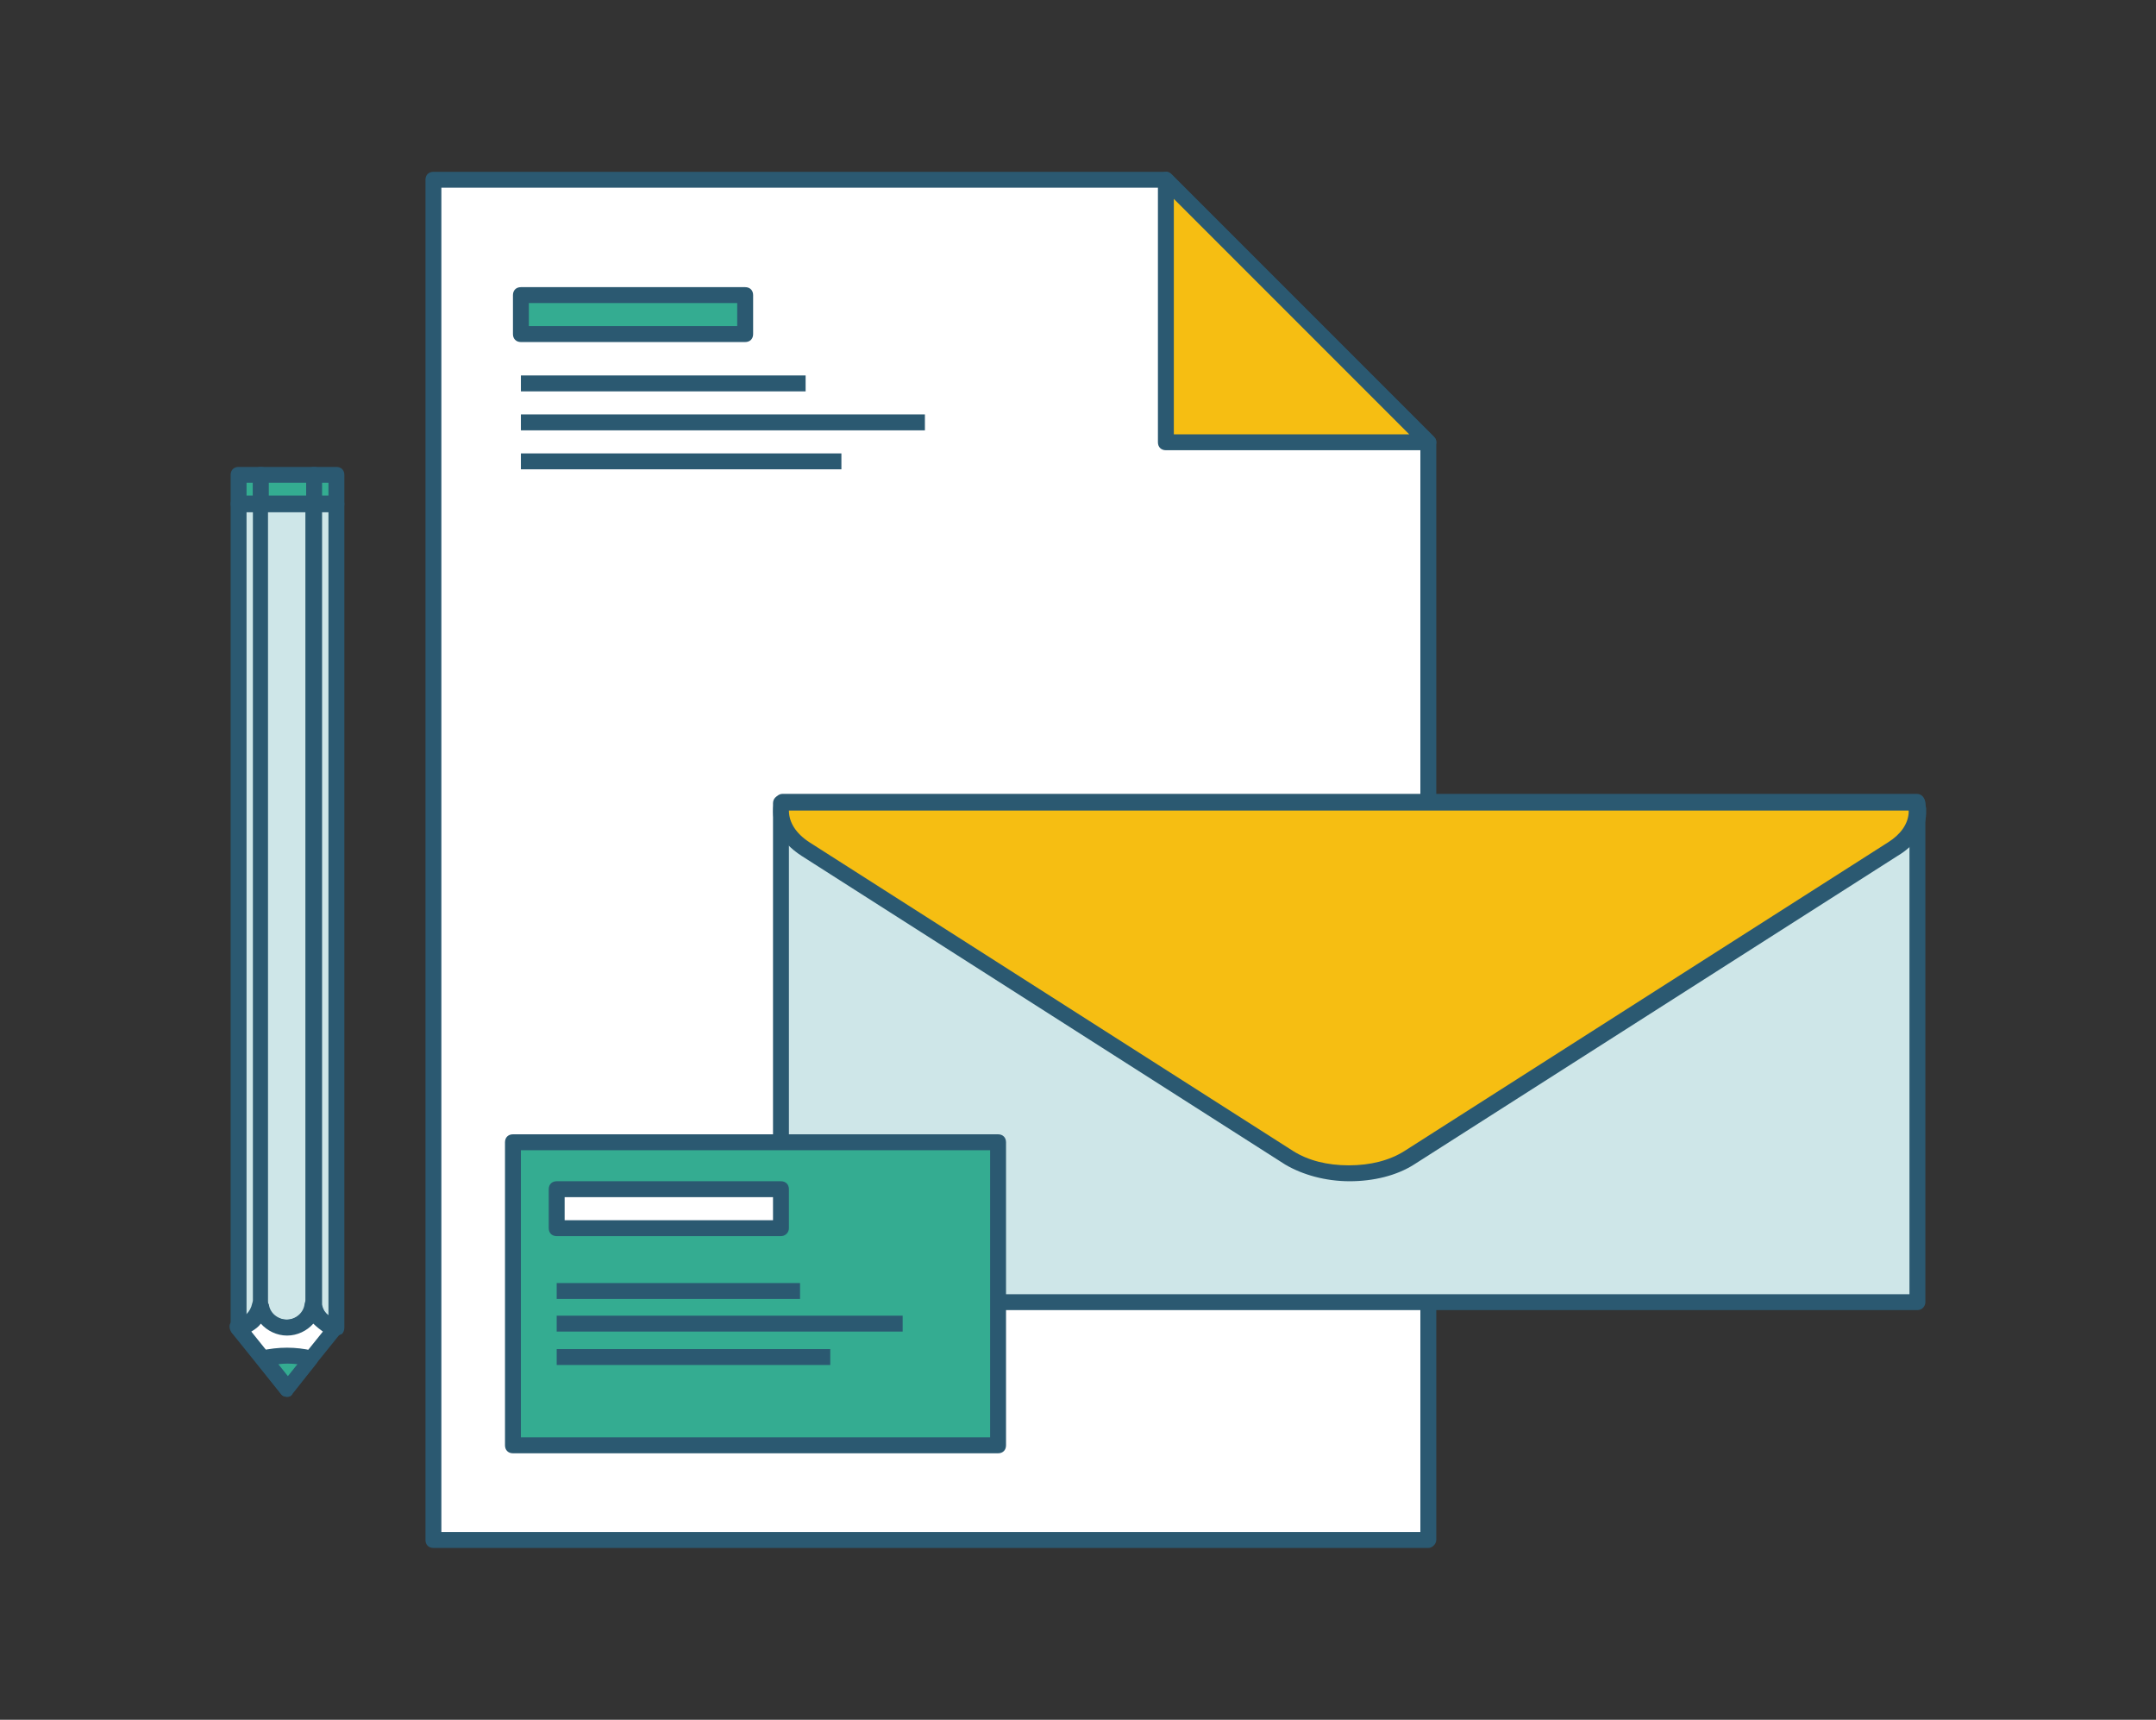 <?xml version="1.0" encoding="utf-8"?>
<!-- Generator: Adobe Illustrator 21.1.0, SVG Export Plug-In . SVG Version: 6.00 Build 0)  -->
<svg version="1.1" id="Layer_1" xmlns="http://www.w3.org/2000/svg" xmlns:xlink="http://www.w3.org/1999/xlink" x="0px" y="0px"
	 viewBox="0 0 271.1 216.2" style="enable-background:new 0 0 271.1 216.2;" xml:space="preserve">
<rect x="0" y="0" width="271.1" height="216.2" fill="#333333" stroke="none"/>
<style type="text/css">
	.st0{fill:#FFFFFF;}
	.st1{fill:#2B5971;}
	.st2{fill:#F6BE12;}
	.st3{fill:#CEE6E8;}
	.st4{fill:#34AC91;}
</style>
<g>
	<g>
		<polygon class="st0" points="179.6,193.6 179.6,101.7 179.6,55.6 146.6,22.6 54.5,22.6 54.5,56.7 54.5,101.7 54.5,193.6 		"/>
		<path class="st1" d="M179.6,194.6H54.5c-0.6,0-1-0.4-1-1v-171c0-0.6,0.4-1,1-1h92.1c0.3,0,0.5,0.1,0.7,0.3l33,33
			c0.2,0.2,0.3,0.4,0.3,0.7v138C180.6,194.1,180.1,194.6,179.6,194.6z M55.5,192.6h123.1V56l-32.4-32.4H55.5V192.6z"/>
	</g>
	<g>
		<polygon class="st2" points="146.6,55.6 179.6,55.6 146.6,22.6 		"/>
		<path class="st1" d="M179.6,56.6h-33c-0.6,0-1-0.4-1-1v-33c0-0.4,0.2-0.8,0.6-0.9c0.4-0.2,0.8-0.1,1.1,0.2l33,33
			c0.3,0.3,0.4,0.7,0.2,1.1C180.4,56.4,180,56.6,179.6,56.6z M147.6,54.6h29.6L147.6,25V54.6z"/>
	</g>
	<g>
		<g>
			<path class="st0" d="M65.5,48.2h35.8H65.5z"/>
			<rect x="65.5" y="47.2" class="st1" width="35.8" height="2"/>
		</g>
		<g>
			<path class="st0" d="M65.5,53.1h50.8H65.5z"/>
			<rect x="65.5" y="52.1" class="st1" width="50.8" height="2"/>
		</g>
		<g>
			<path class="st0" d="M65.5,58h40.3H65.5z"/>
			<rect x="65.5" y="57" class="st1" width="40.3" height="2"/>
		</g>
	</g>
	<g>
		<g>
			<rect x="98.2" y="100.9" class="st3" width="142.9" height="62.8"/>
			<path class="st1" d="M241.1,164.7H98.2c-0.6,0-1-0.4-1-1v-62.7c0-0.6,0.4-1,1-1h142.9c0.6,0,1,0.4,1,1v62.7
				C242.1,164.2,241.7,164.7,241.1,164.7z M99.2,162.7h140.9v-60.7H99.2V162.7z"/>
		</g>
		<g>
			<path class="st2" d="M101.3,106.8l60.8,38.8c4.2,2.6,10.9,2.6,15,0l60.8-38.8c2-1.2,3-2.9,3.1-4.5v-0.6c0-0.3-0.1-0.5-0.1-0.8
				H98.3C97.8,103,98.8,105.2,101.3,106.8z"/>
			<path class="st1" d="M169.7,148.5c-3,0-5.9-0.8-8.1-2.1l-60.8-38.8c-2.8-1.8-4.1-4.4-3.4-7c0.1-0.4,0.5-0.8,1-0.8H241
				c0.5,0,0.9,0.3,1,0.8c0.1,0.3,0.1,0.6,0.2,1l0,0.7c-0.1,2.1-1.4,4-3.6,5.3l-60.8,38.8C175.6,147.8,172.7,148.5,169.7,148.5z
				 M99.2,101.9c0,1.5,0.9,2.9,2.6,4l60.8,38.8c1.9,1.2,4.3,1.8,7,1.8s5.1-0.6,7-1.8l60.8-38.8c1.6-1,2.5-2.3,2.6-3.7l0-0.3H99.2z"
				/>
		</g>
	</g>
	<g>
		<rect x="64.5" y="143.6" class="st4" width="61" height="38.1"/>
		<path class="st1" d="M125.5,182.7h-61c-0.6,0-1-0.4-1-1v-38.1c0-0.6,0.4-1,1-1h61c0.6,0,1,0.4,1,1v38.1
			C126.5,182.3,126.1,182.7,125.5,182.7z M65.5,180.7h59v-36.1h-59V180.7z"/>
	</g>
	<g>
		<g>
			<path class="st0" d="M70,162.3h30.6H70z"/>
			<rect x="70" y="161.3" class="st1" width="30.6" height="2"/>
		</g>
		<g>
			<path class="st0" d="M70,166.4h43.5H70z"/>
			<rect x="70" y="165.4" class="st1" width="43.5" height="2"/>
		</g>
		<g>
			<path class="st0" d="M70,170.6h34.4H70z"/>
			<rect x="70" y="169.6" class="st1" width="34.4" height="2"/>
		</g>
	</g>
	<g>
		<g>
			<path class="st3" d="M30,63.4v103.5c1.5-0.2,2.6-1.4,2.8-2.8V63.4H30z"/>
			<path class="st1" d="M30,167.9c-0.2,0-0.5-0.1-0.7-0.2c-0.2-0.2-0.3-0.5-0.3-0.8V63.4c0-0.6,0.4-1,1-1h2.8c0.6,0,1,0.4,1,1v100.7
				c0,0,0,0.1,0,0.1c-0.2,1.9-1.7,3.4-3.7,3.7C30.1,167.9,30,167.9,30,167.9z M31,64.4v101c0.4-0.4,0.7-0.8,0.8-1.4V64.4H31z"/>
		</g>
		<g>
			<path class="st3" d="M39.5,63.4h-6.7v100.7l0,0c0,0,0,0,0,0c0,0,0,0,0,0c0.2,1.6,1.6,2.9,3.3,2.9c1.7,0,3.1-1.3,3.3-2.9
				c0,0,0,0,0,0c0,0,0,0,0,0l0,0V63.4z"/>
			<path class="st1" d="M36.2,167.9C36.1,167.9,36.1,167.9,36.2,167.9c-2.1,0-4-1.5-4.3-3.6c0,0,0-0.1,0-0.1c0-0.1,0-0.2,0-0.2
				l0-100.7c0-0.3,0.1-0.5,0.3-0.7c0.2-0.2,0.4-0.3,0.7-0.3h6.7c0.6,0,1,0.4,1,1v100.7c0,0.1,0,0.2-0.1,0.3
				C40.1,166.4,38.3,167.9,36.2,167.9z M33.8,163.9C33.8,163.9,33.8,163.9,33.8,163.9c0.1,1.2,1.2,2,2.3,2c1.2,0,2.2-0.9,2.3-2
				c0,0,0,0,0-0.1V64.4h-4.7V163.9z"/>
		</g>
		<g>
			<path class="st3" d="M39.5,164.1c0.2,1.5,1.3,2.6,2.8,2.8V63.4h-2.8V164.1z"/>
			<path class="st1" d="M42.3,167.9c-0.1,0-0.1,0-0.2,0c-1.9-0.3-3.4-1.8-3.6-3.7c0,0,0-0.1,0-0.1V63.4c0-0.6,0.4-1,1-1h2.8
				c0.6,0,1,0.4,1,1v103.5c0,0.3-0.1,0.6-0.3,0.8C42.8,167.8,42.5,167.9,42.3,167.9z M40.5,164c0.1,0.6,0.4,1.1,0.8,1.4v-101h-0.8
				V164z"/>
		</g>
		<g>
			<path class="st0" d="M42.3,166.9c-1.5-0.2-2.6-1.4-2.8-2.8l0,0c0,0,0,0,0,0c0,0,0,0,0,0c-0.2,1.6-1.6,2.9-3.3,2.9
				c-1.7,0-3.1-1.3-3.3-2.9c0,0,0,0,0,0c0,0,0,0,0,0l0,0c-0.2,1.5-1.3,2.6-2.8,2.8l6.2,7.7L42.3,166.9z"/>
			<path class="st1" d="M36.1,175.6c-0.3,0-0.6-0.1-0.8-0.4l-6.2-7.7c-0.2-0.3-0.3-0.7-0.2-1s0.4-0.6,0.8-0.6c1-0.2,1.8-1,2-2
				c0.1-0.5,0.5-0.8,0.9-0.9c0.2,0,0.5,0.1,0.7,0.2c0.2,0.2,0.4,0.4,0.4,0.7c0.1,1.1,1.1,2,2.3,2c1.2,0,2.2-0.9,2.3-2
				c0.1-0.5,0.4-0.8,0.9-0.9c0.1,0,0.2,0,0.3,0c0,0,0.1,0,0.1,0c0.4,0.1,0.7,0.4,0.8,0.8c0.1,1,0.9,1.8,2,2c0.4,0.1,0.7,0.3,0.8,0.6
				c0.1,0.3,0.1,0.7-0.2,1l-6.2,7.7C36.7,175.4,36.5,175.6,36.1,175.6z M31.6,167.4l4.5,5.6l4.5-5.6c-0.4-0.3-0.8-0.6-1.2-1
				c-0.8,0.9-2,1.5-3.3,1.5c-1.3,0-2.5-0.6-3.3-1.5C32.5,166.8,32.1,167.1,31.6,167.4z"/>
		</g>
		<g>
			<path class="st4" d="M33.1,170.8l3,3.8l3-3.8c-1-0.2-2-0.4-3-0.4C35.1,170.5,34.1,170.6,33.1,170.8z"/>
			<path class="st1" d="M36.1,175.6c-0.3,0-0.6-0.1-0.8-0.4l-3-3.8c-0.2-0.3-0.3-0.6-0.2-1c0.1-0.3,0.4-0.6,0.7-0.6
				c2.2-0.5,4.4-0.5,6.5,0c0.3,0.1,0.6,0.3,0.7,0.6c0.1,0.3,0,0.7-0.2,1l-3,3.8C36.7,175.4,36.5,175.6,36.1,175.6z M35,171.5
				l1.2,1.5l1.2-1.5C36.5,171.4,35.8,171.4,35,171.5z"/>
		</g>
		<g>
			<g>
				<rect x="30" y="59.7" class="st4" width="2.8" height="3.6"/>
				<path class="st1" d="M32.8,64.3H30c-0.6,0-1-0.4-1-1v-3.6c0-0.6,0.4-1,1-1h2.8c0.6,0,1,0.4,1,1v3.6
					C33.8,63.9,33.4,64.3,32.8,64.3z M31,62.3h0.8v-1.6H31V62.3z"/>
			</g>
			<g>
				<rect x="32.8" y="59.7" class="st4" width="6.7" height="3.6"/>
				<path class="st1" d="M39.5,64.3h-6.7c-0.6,0-1-0.4-1-1v-3.6c0-0.6,0.4-1,1-1h6.7c0.6,0,1,0.4,1,1v3.6
					C40.5,63.9,40,64.3,39.5,64.3z M33.8,62.3h4.7v-1.6h-4.7V62.3z"/>
			</g>
			<g>
				<rect x="39.5" y="59.7" class="st4" width="2.8" height="3.6"/>
				<path class="st1" d="M42.3,64.3h-2.8c-0.6,0-1-0.4-1-1v-3.6c0-0.6,0.4-1,1-1h2.8c0.6,0,1,0.4,1,1v3.6
					C43.3,63.9,42.9,64.3,42.3,64.3z M40.5,62.3h0.8v-1.6h-0.8V62.3z"/>
			</g>
		</g>
	</g>
	<g>
		<rect x="65.5" y="37.1" class="st4" width="28.2" height="4.9"/>
		<path class="st1" d="M93.7,43H65.5c-0.6,0-1-0.4-1-1v-4.9c0-0.6,0.4-1,1-1h28.2c0.6,0,1,0.4,1,1V42C94.7,42.6,94.3,43,93.7,43z
			 M66.5,41h26.2v-2.9H66.5V41z"/>
	</g>
	<g>
		<rect x="70" y="149.5" class="st0" width="28.2" height="4.9"/>
		<path class="st1" d="M98.2,155.4H70c-0.6,0-1-0.4-1-1v-4.9c0-0.6,0.4-1,1-1h28.2c0.6,0,1,0.4,1,1v4.9
			C99.2,155,98.7,155.4,98.2,155.4z M71,153.4h26.2v-2.9H71V153.4z"/>
	</g>
</g>
</svg>
